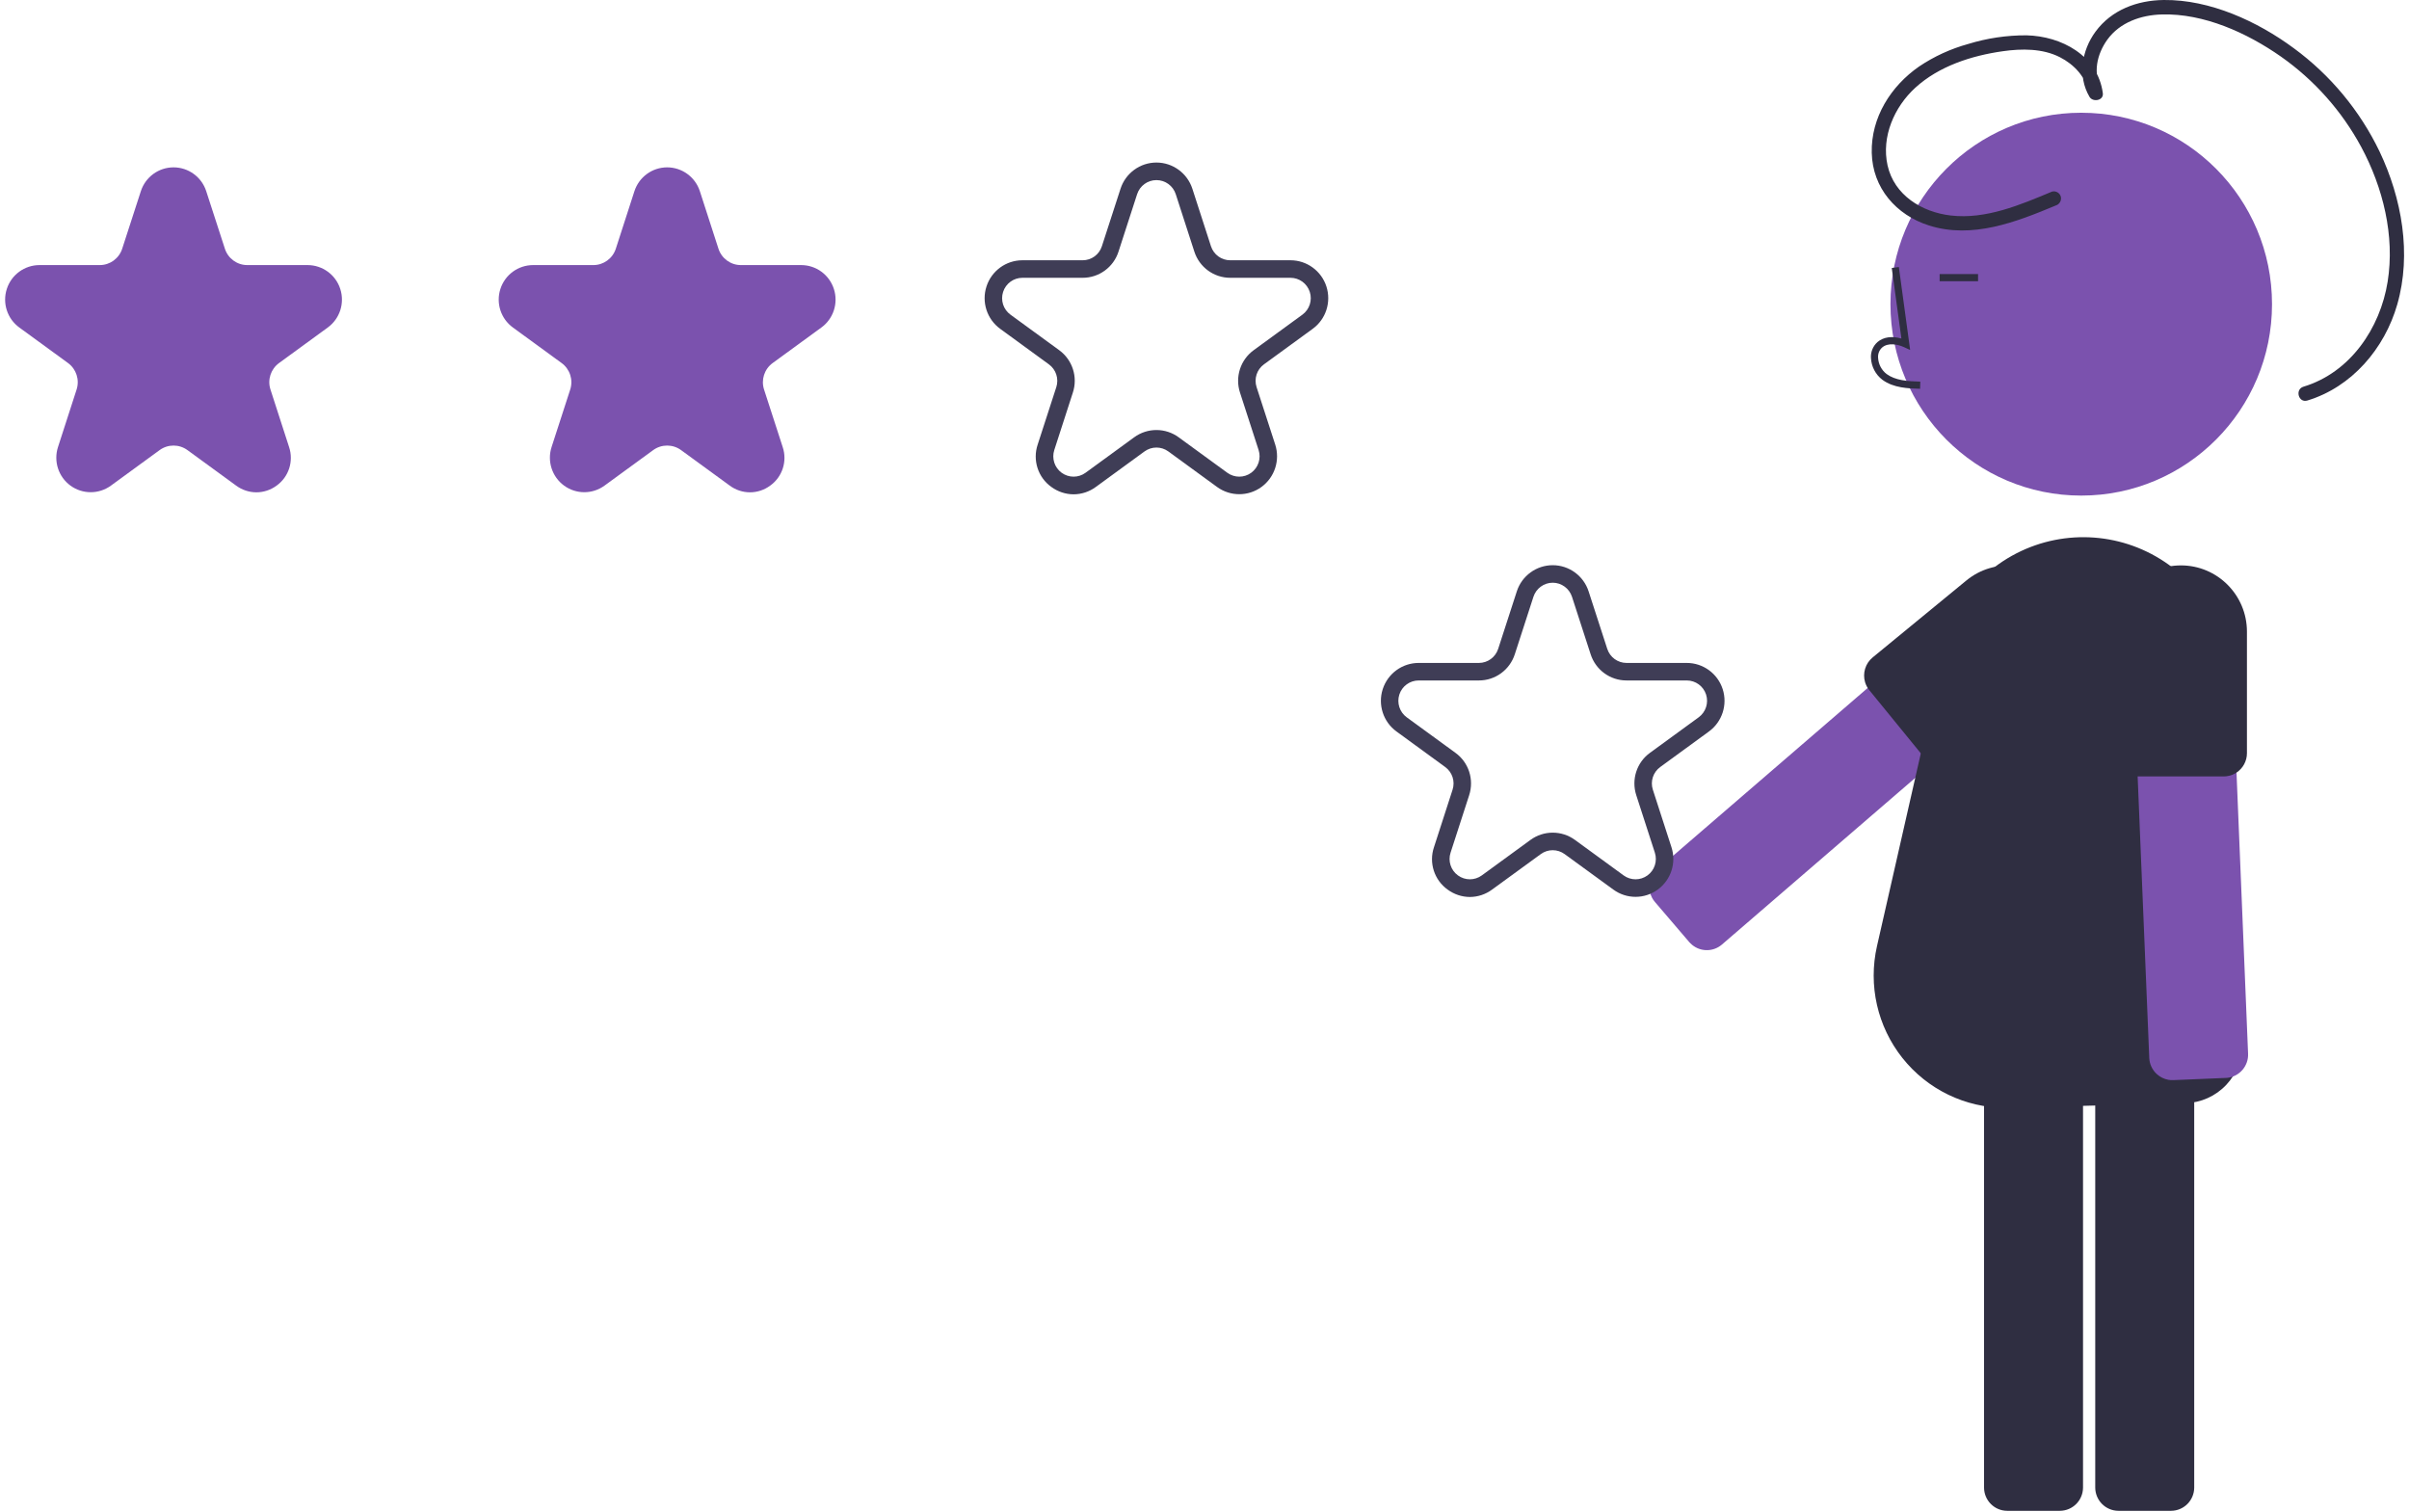 <?xml version="1.0" encoding="UTF-8"?>
<svg xmlns="http://www.w3.org/2000/svg" xmlns:xlink="http://www.w3.org/1999/xlink" width="239px" height="150px" viewBox="0 0 238 150" version="1.1">
<g id="surface1">
<path style=" stroke:none;fill-rule:nonzero;fill:rgb(48.235%,32.157%,68.235%);fill-opacity:1;" d="M 24.938 48.84 C 24.215 48.84 23.512 48.605 22.93 48.176 L 18.098 44.652 C 17.273 44.051 16.16 44.051 15.336 44.652 L 10.504 48.176 C 9.309 49.047 7.688 49.047 6.492 48.176 C 5.297 47.305 4.797 45.758 5.254 44.348 L 7.098 38.648 C 7.414 37.676 7.07 36.613 6.246 36.012 L 1.414 32.488 C 0.219 31.617 -0.281 30.074 0.176 28.664 C 0.629 27.254 1.941 26.297 3.418 26.297 L 9.391 26.297 C 10.41 26.301 11.312 25.641 11.625 24.668 L 13.473 18.969 C 13.93 17.559 15.238 16.602 16.719 16.602 C 18.195 16.602 19.504 17.559 19.961 18.969 L 21.809 24.668 C 22.121 25.641 23.023 26.301 24.043 26.297 L 30.016 26.297 C 31.492 26.297 32.805 27.254 33.258 28.664 C 33.715 30.074 33.215 31.617 32.02 32.488 L 27.188 36.012 C 26.363 36.613 26.016 37.676 26.336 38.648 L 28.18 44.348 C 28.652 45.758 28.148 47.312 26.941 48.176 C 26.359 48.605 25.656 48.84 24.938 48.84 Z M 24.938 48.84 "/>
<path style=" stroke:none;fill-rule:nonzero;fill:rgb(48.235%,32.157%,68.235%);fill-opacity:1;" d="M 73.906 48.84 C 73.184 48.84 72.48 48.605 71.902 48.176 L 67.07 44.652 C 66.246 44.051 65.129 44.051 64.305 44.652 L 59.473 48.176 C 58.277 49.047 56.66 49.047 55.465 48.176 C 54.27 47.305 53.766 45.758 54.223 44.348 L 56.07 38.648 C 56.387 37.676 56.043 36.613 55.215 36.012 L 50.383 32.488 C 49.188 31.617 48.688 30.074 49.145 28.664 C 49.602 27.254 50.91 26.297 52.391 26.297 L 58.363 26.297 C 59.379 26.301 60.285 25.641 60.598 24.668 L 62.441 18.969 C 62.898 17.559 64.211 16.602 65.688 16.602 C 67.164 16.602 68.477 17.559 68.934 18.969 L 70.777 24.668 C 71.09 25.641 71.992 26.301 73.012 26.297 L 78.984 26.297 C 80.465 26.297 81.773 27.254 82.23 28.664 C 82.688 30.074 82.188 31.617 80.992 32.488 L 76.16 36.012 C 75.332 36.613 74.988 37.676 75.305 38.648 L 77.152 44.348 C 77.625 45.758 77.121 47.312 75.91 48.176 C 75.332 48.605 74.629 48.84 73.906 48.84 Z M 73.906 48.84 "/>
<path style=" stroke:none;fill-rule:nonzero;fill:rgb(24.706%,23.922%,33.725%);fill-opacity:1;" d="M 106.012 49.039 C 105.219 49.035 104.449 48.781 103.809 48.309 C 102.48 47.363 101.93 45.652 102.449 44.105 L 104.297 38.406 C 104.566 37.57 104.27 36.66 103.562 36.145 L 98.73 32.621 C 97.418 31.664 96.867 29.969 97.371 28.418 C 97.871 26.871 99.309 25.82 100.934 25.82 L 106.906 25.82 C 107.781 25.824 108.555 25.258 108.82 24.426 L 110.668 18.727 C 111.168 17.176 112.609 16.125 114.23 16.125 C 115.855 16.125 117.293 17.176 117.797 18.727 L 119.641 24.426 C 119.91 25.258 120.684 25.824 121.559 25.82 L 127.531 25.82 C 129.152 25.82 130.594 26.871 131.094 28.418 C 131.594 29.969 131.047 31.664 129.734 32.621 L 124.898 36.145 C 124.191 36.66 123.898 37.57 124.168 38.406 L 126.016 44.105 C 126.516 45.652 125.965 47.352 124.652 48.309 C 123.34 49.266 121.562 49.266 120.246 48.309 L 115.414 44.785 C 114.711 44.27 113.754 44.27 113.047 44.785 L 108.215 48.309 C 107.578 48.781 106.805 49.035 106.012 49.039 Z M 114.23 42.66 C 115.023 42.66 115.793 42.91 116.434 43.379 L 121.266 46.902 C 121.973 47.414 122.93 47.414 123.633 46.902 C 124.34 46.387 124.637 45.473 124.367 44.641 L 122.52 38.941 C 122.016 37.395 122.566 35.695 123.883 34.738 L 128.715 31.215 C 129.418 30.699 129.715 29.789 129.445 28.957 C 129.176 28.125 128.402 27.559 127.531 27.559 L 121.559 27.559 C 119.934 27.562 118.492 26.512 117.992 24.961 L 116.148 19.262 C 115.879 18.43 115.105 17.867 114.23 17.867 C 113.359 17.867 112.586 18.43 112.316 19.262 L 110.469 24.961 C 109.973 26.512 108.531 27.562 106.906 27.559 L 100.934 27.559 C 100.062 27.559 99.289 28.125 99.02 28.957 C 98.75 29.789 99.043 30.699 99.75 31.215 L 104.582 34.738 C 105.898 35.695 106.449 37.395 105.941 38.941 L 104.098 44.641 C 103.828 45.473 104.121 46.387 104.828 46.902 C 105.535 47.414 106.492 47.414 107.195 46.902 L 112.027 43.379 C 112.668 42.91 113.441 42.66 114.23 42.66 Z M 114.23 42.66 "/>
<path style=" stroke:none;fill-rule:nonzero;fill:rgb(48.235%,32.157%,68.235%);fill-opacity:1;" d="M 196.934 57.781 L 185.062 68.02 L 166.453 84.062 L 163.941 86.234 C 163.477 86.629 163.188 87.199 163.145 87.809 C 163.109 88.25 163.203 88.688 163.41 89.078 C 163.488 89.223 163.586 89.359 163.691 89.484 L 165.043 91.062 L 167.094 93.461 C 167.133 93.5 167.168 93.539 167.211 93.582 C 168.059 94.438 169.422 94.488 170.336 93.703 L 191.438 75.512 L 203.332 65.254 C 204.293 64.422 204.402 62.965 203.574 62 L 202.859 61.16 L 200.176 58.027 C 199.777 57.562 199.215 57.277 198.605 57.23 C 197.996 57.184 197.395 57.383 196.934 57.781 Z M 196.934 57.781 "/>
<path style=" stroke:none;fill-rule:nonzero;fill:rgb(48.235%,32.157%,68.235%);fill-opacity:1;" d="M 224.91 30.176 C 224.91 40.664 216.434 49.164 205.98 49.164 C 195.527 49.164 187.055 40.664 187.055 30.176 C 187.055 19.688 195.527 11.184 205.98 11.184 C 216.434 11.184 224.91 19.688 224.91 30.176 Z M 224.91 30.176 "/>
<path style=" stroke:none;fill-rule:nonzero;fill:rgb(18.431%,18.039%,25.49%);fill-opacity:1;" d="M 207.371 103.922 L 207.371 147.57 C 207.375 148.844 208.402 149.875 209.672 149.879 L 214.891 149.879 C 216.16 149.875 217.188 148.844 217.191 147.57 L 217.191 103.922 C 217.188 102.648 216.16 101.617 214.891 101.617 L 209.672 101.617 C 208.402 101.617 207.375 102.648 207.371 103.922 Z M 207.371 103.922 "/>
<path style=" stroke:none;fill-rule:nonzero;fill:rgb(18.431%,18.039%,25.49%);fill-opacity:1;" d="M 196.34 103.922 L 196.34 147.57 C 196.34 148.844 197.371 149.879 198.641 149.879 L 203.859 149.879 C 205.129 149.875 206.156 148.844 206.16 147.57 L 206.16 103.922 C 206.156 102.648 205.129 101.617 203.859 101.617 L 198.641 101.617 C 197.371 101.617 196.34 102.648 196.34 103.922 Z M 196.34 103.922 "/>
<path style=" stroke:none;fill-rule:nonzero;fill:rgb(18.431%,18.039%,25.49%);fill-opacity:1;" d="M 198.461 109.902 C 194.48 109.898 190.723 108.078 188.242 104.957 C 185.762 101.832 184.832 97.75 185.719 93.855 L 191.625 67.887 C 191.633 62.41 194.691 57.398 199.547 54.898 C 204.406 52.402 210.25 52.84 214.684 56.035 C 218.496 58.781 220.762 63.203 220.77 67.914 C 220.777 68.148 221.602 92.301 221.945 103.461 C 221.992 105.004 221.426 106.5 220.371 107.621 C 219.312 108.746 217.855 109.398 216.316 109.438 L 198.883 109.895 C 198.742 109.898 198.602 109.902 198.461 109.902 Z M 198.461 109.902 "/>
<path style=" stroke:none;fill-rule:nonzero;fill:rgb(18.431%,18.039%,25.49%);fill-opacity:1;" d="M 189.996 38.57 L 190.016 37.859 C 188.703 37.824 187.543 37.738 186.668 37.102 C 186.168 36.715 185.863 36.129 185.828 35.496 C 185.797 35.105 185.945 34.727 186.234 34.469 C 186.812 33.977 187.746 34.137 188.422 34.449 L 189.008 34.719 L 187.887 26.488 L 187.184 26.586 L 188.141 33.586 C 187.219 33.312 186.363 33.43 185.777 33.926 C 185.324 34.324 185.078 34.914 185.121 35.52 C 185.164 36.371 185.578 37.16 186.254 37.676 C 187.371 38.496 188.828 38.535 189.996 38.57 Z M 189.996 38.57 "/>
<path style=" stroke:none;fill-rule:nonzero;fill:rgb(18.431%,18.039%,25.49%);fill-opacity:1;" d="M 191.934 27.188 L 195.746 27.188 L 195.746 27.898 L 191.934 27.898 Z M 191.934 27.188 "/>
<path style=" stroke:none;fill-rule:nonzero;fill:rgb(48.235%,32.157%,68.235%);fill-opacity:1;" d="M 210.926 61.328 L 211.578 77.023 L 212.594 101.617 L 212.73 104.941 C 212.754 105.555 213.02 106.129 213.469 106.543 C 213.793 106.844 214.195 107.043 214.625 107.121 C 214.789 107.148 214.953 107.16 215.121 107.152 L 217.191 107.066 L 220.336 106.934 C 220.395 106.93 220.445 106.93 220.504 106.922 C 221.699 106.781 222.586 105.738 222.535 104.531 L 221.387 76.645 L 220.738 60.918 C 220.68 59.648 219.609 58.66 218.344 58.711 L 217.242 58.758 L 213.129 58.93 C 212.52 58.953 211.945 59.219 211.531 59.668 C 211.117 60.117 210.902 60.715 210.926 61.328 Z M 210.926 61.328 "/>
<path style=" stroke:none;fill-rule:nonzero;fill:rgb(18.431%,18.039%,25.49%);fill-opacity:1;" d="M 209.34 62.652 L 209.34 74.719 C 209.34 75.969 210.332 76.988 211.578 77.023 C 211.598 77.023 211.617 77.027 211.637 77.023 L 220.125 77.023 C 220.262 77.023 220.398 77.012 220.531 76.984 C 220.836 76.934 221.129 76.816 221.387 76.645 C 222.031 76.219 222.422 75.496 222.422 74.719 L 222.422 62.652 C 222.418 59.031 219.492 56.094 215.883 56.09 C 215.434 56.09 214.984 56.133 214.543 56.227 C 211.512 56.867 209.344 59.547 209.34 62.652 Z M 209.34 62.652 "/>
<path style=" stroke:none;fill-rule:nonzero;fill:rgb(18.431%,18.039%,25.49%);fill-opacity:1;" d="M 184.539 67.688 C 184.629 67.977 184.77 68.242 184.961 68.473 L 190.336 75.062 C 190.434 75.184 190.543 75.293 190.664 75.391 C 191.512 76.082 192.727 76.082 193.574 75.387 L 202.879 67.746 C 205.672 65.449 206.082 61.312 203.793 58.508 C 201.504 55.703 197.383 55.289 194.586 57.586 L 185.281 65.227 C 184.562 65.82 184.27 66.793 184.539 67.688 Z M 184.539 67.688 "/>
<path style=" stroke:none;fill-rule:nonzero;fill:rgb(18.431%,18.039%,25.49%);fill-opacity:1;" d="M 203.082 19.008 C 199.93 20.324 196.535 21.781 193.039 21.379 C 190.176 21.047 187.426 19.367 186.766 16.402 C 186.137 13.566 187.438 10.605 189.516 8.707 C 191.863 6.559 195.105 5.52 198.199 5.082 C 200.07 4.816 202.145 4.797 203.867 5.676 C 205.25 6.379 206.488 7.648 206.703 9.246 L 208.027 8.887 C 207.09 7.293 207.539 5.363 208.574 3.93 C 209.824 2.211 211.914 1.492 213.969 1.434 C 218.148 1.312 222.426 3.258 225.793 5.613 C 229.105 7.941 231.836 11.012 233.762 14.582 C 235.918 18.59 237.109 23.387 236.383 27.938 C 235.645 32.57 232.656 36.965 228.035 38.359 C 227.16 38.621 227.531 40 228.414 39.734 C 232.824 38.402 236.086 34.57 237.336 30.199 C 238.777 25.176 237.785 19.672 235.578 15.027 C 233.621 10.965 230.703 7.449 227.074 4.785 C 223.449 2.105 218.75 -0.051 214.168 0 C 211.535 0.031 208.988 0.973 207.395 3.145 C 206.035 5 205.598 7.562 206.801 9.605 C 207.129 10.168 208.223 9.984 208.125 9.246 C 207.625 5.508 204.02 3.586 200.551 3.504 C 198.59 3.496 196.641 3.785 194.766 4.363 C 193.035 4.84 191.387 5.594 189.895 6.598 C 187.094 8.543 185.121 11.652 185.199 15.156 C 185.277 18.648 187.621 21.332 190.875 22.367 C 195.164 23.73 199.516 22.031 203.461 20.383 C 203.832 20.27 204.047 19.883 203.957 19.508 C 203.852 19.129 203.461 18.906 203.082 19.008 Z M 203.082 19.008 "/>
<path style=" stroke:none;fill-rule:nonzero;fill:rgb(24.706%,23.922%,33.725%);fill-opacity:1;" d="M 145.328 88.984 C 144.535 88.98 143.766 88.723 143.125 88.254 C 141.797 87.305 141.242 85.598 141.766 84.047 L 143.609 78.348 C 143.883 77.516 143.586 76.602 142.879 76.09 L 138.047 72.566 C 136.73 71.609 136.184 69.91 136.684 68.363 C 137.188 66.812 138.625 65.766 140.25 65.766 L 146.223 65.766 C 147.094 65.766 147.867 65.203 148.137 64.367 L 149.984 58.668 C 150.484 57.121 151.922 56.07 153.547 56.07 C 155.172 56.07 156.609 57.121 157.109 58.668 L 158.957 64.367 C 159.227 65.203 160 65.766 160.871 65.766 L 166.844 65.766 C 168.469 65.766 169.906 66.812 170.41 68.363 C 170.91 69.91 170.359 71.609 169.047 72.566 L 164.215 76.09 C 163.508 76.602 163.211 77.516 163.484 78.348 L 165.328 84.047 C 165.832 85.598 165.281 87.293 163.969 88.25 C 162.656 89.211 160.875 89.211 159.562 88.25 L 154.73 84.73 C 154.023 84.215 153.066 84.215 152.363 84.73 L 147.531 88.25 C 146.891 88.723 146.121 88.98 145.328 88.984 Z M 153.547 82.602 C 154.34 82.602 155.109 82.855 155.75 83.32 L 160.582 86.844 C 161.289 87.359 162.242 87.359 162.949 86.844 C 163.656 86.332 163.949 85.418 163.68 84.586 L 161.836 78.887 C 161.332 77.336 161.879 75.637 163.195 74.684 L 168.027 71.16 C 168.734 70.645 169.031 69.734 168.762 68.898 C 168.492 68.066 167.719 67.504 166.844 67.504 L 160.871 67.504 C 159.246 67.508 157.809 66.457 157.309 64.906 L 155.461 59.207 C 155.191 58.375 154.418 57.809 153.547 57.809 C 152.676 57.809 151.902 58.375 151.633 59.207 L 149.785 64.906 C 149.285 66.457 147.848 67.508 146.223 67.504 L 140.25 67.504 C 139.375 67.504 138.602 68.066 138.332 68.898 C 138.062 69.734 138.359 70.645 139.062 71.16 L 143.898 74.684 C 145.215 75.637 145.762 77.336 145.258 78.887 L 143.414 84.586 C 143.141 85.418 143.438 86.332 144.145 86.844 C 144.852 87.359 145.805 87.359 146.512 86.844 L 151.344 83.32 C 151.984 82.855 152.754 82.602 153.547 82.602 Z M 153.547 82.602 "/>
</g>
</svg>
